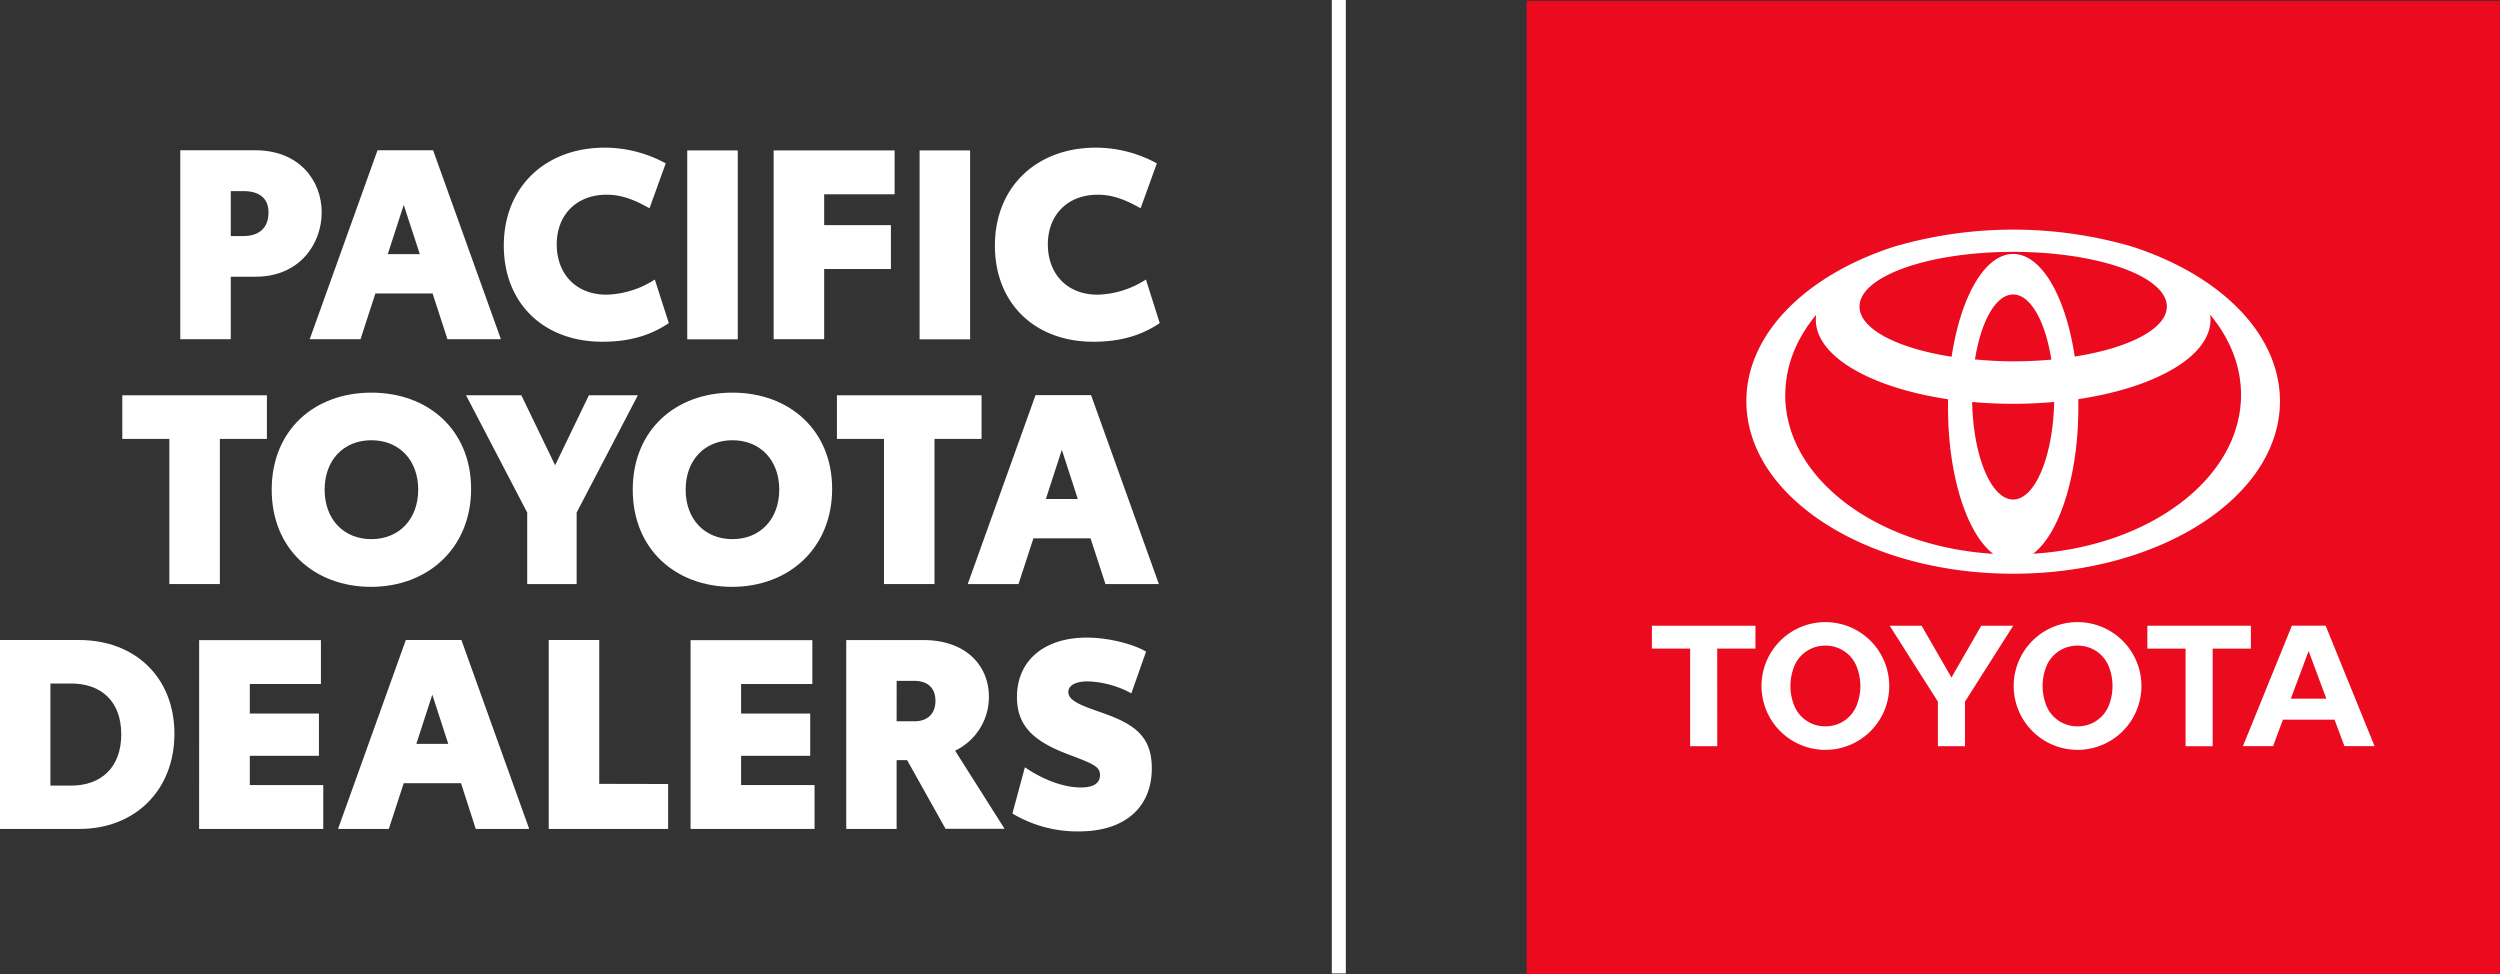 <svg id="Layer_1" data-name="Layer 1" xmlns="http://www.w3.org/2000/svg" viewBox="0 0 714.66 278.48"><rect x="0" y="0" width="714.66" height="278.48" fill="#333333" stroke="none"/><defs><style>.cls-1{fill:#eb0a1e;}.cls-2{fill:#fff;}.cls-3{fill:none;stroke:#fff;stroke-miterlimit:10;stroke-width:4px;}</style></defs><rect class="cls-1" x="436.41" y="0.23" width="278.26" height="278.26"/><path class="cls-2" d="M1787,139.18a121.49,121.49,0,0,0-67.83,0c-25.11,8.07-42.36,24.83-42.36,44.2,0,27.25,34.15,49.34,76.27,49.34s76.27-22.09,76.27-49.34C1829.33,164,1812.08,147.26,1787,139.18Zm-33.92,72.33c-6.28,0-11.42-12.36-11.72-27.89,3.78.34,7.7.52,11.72.52s7.94-.18,11.72-.52C1764.48,199.15,1759.35,211.51,1753.06,211.51Zm-10.92-40c1.71-10.9,5.95-18.62,10.92-18.62s9.21,7.72,10.92,18.62c-3.49.32-7.15.49-10.92.49S1745.63,171.78,1742.14,171.46Zm28.53-.82c-2.56-17.11-9.47-29.38-17.61-29.38s-15,12.27-17.6,29.38c-15.49-2.42-26.32-7.93-26.32-14.34,0-8.64,19.66-15.64,43.92-15.64s43.93,7,43.93,15.64C1797,162.71,1786.16,168.22,1770.67,170.64Zm-82.75,10.94c0-8.36,3.22-16.19,8.83-22.92a9.55,9.55,0,0,0-.1,1.41c0,10.51,15.78,19.44,37.79,22.72,0,.8,0,1.59,0,2.4,0,19.53,5.42,36.08,12.91,41.79C1714,224.94,1687.92,205.4,1687.92,181.58ZM1758.8,227c7.49-5.71,12.91-22.25,12.91-41.79,0-.81,0-1.6,0-2.4,22-3.28,37.78-12.21,37.78-22.72a9.55,9.55,0,0,0-.1-1.41c5.61,6.73,8.83,14.56,8.83,22.92C1818.2,205.4,1792.09,224.94,1758.8,227Z" transform="translate(-1177.59 -68.71)"/><polygon class="cls-2" points="501.82 178.87 472.22 178.87 472.22 185.42 483.15 185.42 483.15 213.32 490.9 213.32 490.89 185.42 501.82 185.42 501.82 178.87"/><path class="cls-2" d="M1699.4,246.55a18.26,18.26,0,1,0,18.26,18.26A18.26,18.26,0,0,0,1699.4,246.55Zm8.95,23.79a9.46,9.46,0,0,1-7.15,5.85,10.15,10.15,0,0,1-3.59,0,9.46,9.46,0,0,1-7.15-5.85,15.09,15.09,0,0,1,0-11.06,9.44,9.44,0,0,1,7.15-5.85,10.15,10.15,0,0,1,3.59,0,9.44,9.44,0,0,1,7.15,5.85,15.09,15.09,0,0,1,0,11.06Z" transform="translate(-1177.59 -68.71)"/><polygon class="cls-2" points="540.19 178.87 549.32 178.87 557.85 193.68 566.37 178.87 575.5 178.87 561.72 200.57 561.72 213.32 553.97 213.32 553.97 200.57 540.19 178.87"/><path class="cls-2" d="M1753.23,264.81a18.26,18.26,0,1,1,18.26,18.26A18.27,18.27,0,0,1,1753.23,264.81Zm18.26,11.54a10.76,10.76,0,0,0,1.8-.16,9.46,9.46,0,0,0,7.15-5.85,15.22,15.22,0,0,0,0-11.06,9.48,9.48,0,0,0-7.15-5.85,10.76,10.76,0,0,0-1.8-.16,10.54,10.54,0,0,0-1.79.16,9.49,9.49,0,0,0-7.16,5.85,15.22,15.22,0,0,0,0,11.06,9.47,9.47,0,0,0,7.16,5.85A10.54,10.54,0,0,0,1771.49,276.35Z" transform="translate(-1177.59 -68.71)"/><path class="cls-2" d="M1844.87,274.43H1830.2l-2.82,7.58h-8.62l14-34.45h9.64l14,34.45h-8.62l-2.83-7.58Zm-2.26-6-5.07-13.61-5.08,13.61Z" transform="translate(-1177.59 -68.71)"/><polygon class="cls-2" points="643.45 178.87 613.85 178.87 613.85 185.42 624.77 185.42 624.77 213.32 632.52 213.32 632.52 185.42 643.45 185.42 643.45 178.87"/><line class="cls-3" x1="382.72" x2="382.72" y2="278.26"/><path class="cls-2" d="M1269.55,129.42c0,9.05-6.38,18.39-18.85,18.39h-7.14v17.86h-14.44v-54h21.58C1263.17,111.71,1269.55,120.38,1269.55,129.42Zm-15.2,0c0-4.1-2.73-6.08-7.14-6.08h-3.65v12.85h3.65C1251.62,136.19,1254.35,133.9,1254.35,129.42Z" transform="translate(-1177.59 -68.71)"/><path class="cls-2" d="M1301.25,152.6H1284.9l-4.25,13.07h-14.52l19.38-54h15.89l19.38,54H1305.5Zm-3.65-11.25L1293,127.29l-4.56,14.06Z" transform="translate(-1177.59 -68.71)"/><path class="cls-2" d="M1321.61,138.92c0-16.95,12.09-28,28.81-28a36.43,36.43,0,0,1,17.48,4.49l-4.64,12.84c-3.57-2-7.45-3.88-12.23-3.88-8.67,0-14.29,5.78-14.29,14.22,0,8,5.09,14.36,14.29,14.36a26.82,26.82,0,0,0,13.75-4.33l4,12.46c-4.78,3.2-10.64,5.32-18.92,5.32C1333,166.43,1321.61,155.41,1321.61,138.92Z" transform="translate(-1177.59 -68.71)"/><path class="cls-2" d="M1374.05,111.71h14.44v54h-14.44Z" transform="translate(-1177.59 -68.71)"/><path class="cls-2" d="M1398.75,111.71h34.58v12.54h-20.14v8.82h19.08v12.54h-19.08v20.06h-14.44Z" transform="translate(-1177.59 -68.71)"/><path class="cls-2" d="M1440.47,111.71h14.44v54h-14.44Z" transform="translate(-1177.59 -68.71)"/><path class="cls-2" d="M1462,138.92c0-16.95,12.09-28,28.81-28a36.43,36.43,0,0,1,17.48,4.49l-4.64,12.84c-3.57-2-7.45-3.88-12.24-3.88-8.66,0-14.28,5.78-14.28,14.22,0,8,5.09,14.36,14.28,14.36a26.82,26.82,0,0,0,13.76-4.33l3.95,12.46c-4.79,3.2-10.64,5.32-18.92,5.32C1473.38,166.43,1462,155.41,1462,138.92Z" transform="translate(-1177.59 -68.71)"/><path class="cls-2" d="M1253.89,194.18h-13.45v41.49H1226V194.18h-13.45V181.71h41.34Z" transform="translate(-1177.59 -68.71)"/><path class="cls-2" d="M1255.26,208.69c0-17,12.16-27.74,28.5-27.74s28.5,10.79,28.5,27.52-12.16,28-28.65,28C1267.5,236.43,1255.26,225.72,1255.26,208.69Zm41.88,0c0-8.43-5.4-14.13-13.38-14.13s-13.37,5.7-13.37,14.13,5.39,14.14,13.37,14.14S1297.14,217.05,1297.14,208.69Z" transform="translate(-1177.59 -68.71)"/><path class="cls-2" d="M1342.43,215.23v20.44H1328.3V215.23l-17.48-33.52h15.81l9.65,20,9.65-20h14Z" transform="translate(-1177.59 -68.71)"/><path class="cls-2" d="M1358.47,208.69c0-17,12.16-27.74,28.5-27.74s28.5,10.79,28.5,27.52-12.16,28-28.65,28C1370.71,236.43,1358.47,225.72,1358.47,208.69Zm41.88,0c0-8.43-5.4-14.13-13.38-14.13s-13.38,5.7-13.38,14.13,5.4,14.14,13.38,14.14S1400.35,217.05,1400.35,208.69Z" transform="translate(-1177.59 -68.71)"/><path class="cls-2" d="M1458.18,194.18h-13.45v41.49h-14.44V194.18h-13.45V181.71h41.34Z" transform="translate(-1177.59 -68.71)"/><path class="cls-2" d="M1489.34,222.6H1473l-4.25,13.07h-14.52l19.38-54h15.88l19.38,54H1493.6Zm-3.65-11.25-4.56-14.06-4.56,14.06Z" transform="translate(-1177.59 -68.71)"/><path class="cls-2" d="M1227.45,278.47c0,16.18-11.32,27.2-27.13,27.2h-22.73v-54h22.73C1216.13,251.71,1227.45,262.28,1227.45,278.47Zm-15.2.15c0-9.5-5.78-14.52-14.36-14.52H1192v29.19h5.86C1206.63,293.29,1212.25,288,1212.25,278.62Z" transform="translate(-1177.59 -68.71)"/><path class="cls-2" d="M1234.52,251.71h34.81v12.54H1249v8.44h19.76v12.08H1249v8.36h21v12.54h-35.49Z" transform="translate(-1177.59 -68.71)"/><path class="cls-2" d="M1309.38,292.6H1293l-4.26,13.07h-14.52l19.38-54h15.89l19.38,54h-15.28Zm-3.65-11.25-4.56-14.06-4.56,14.06Z" transform="translate(-1177.59 -68.71)"/><path class="cls-2" d="M1368.58,292.83v12.84h-34.13v-54h14.44v41.12Z" transform="translate(-1177.59 -68.71)"/><path class="cls-2" d="M1375,251.71h34.81v12.54h-20.37v8.44h19.76v12.08h-19.76v8.36h21v12.54H1375Z" transform="translate(-1177.59 -68.71)"/><path class="cls-2" d="M1436.9,286h-3v19.68H1419.5v-54h22c12.47,0,18.78,7.53,18.78,16.19a17,17,0,0,1-9.66,15.43l14.14,22.34h-16.87Zm-3-11.1H1439c3.72,0,6-2.13,6-5.85s-2.28-5.7-6-5.7h-5.09Z" transform="translate(-1177.59 -68.71)"/><path class="cls-2" d="M1467,301.27l3.57-13.23c4.48,3.12,10.56,5.78,16,5.78,3.87,0,5.47-1.37,5.47-3.57,0-2.44-2-3.2-9-5.86-9.19-3.49-14.74-7.6-14.74-16.41,0-10.72,8.13-17,19.91-17,6.31,0,13.3,1.83,17,4L1501,266.91a28,28,0,0,0-12.47-3.42c-3.26,0-5.54,1.07-5.54,3,0,2.59,3.65,3.88,9.73,6,8.81,3.11,14.13,6.46,14.13,15.8,0,11.41-7.9,18.09-20.82,18.09A36.28,36.28,0,0,1,1467,301.27Z" transform="translate(-1177.59 -68.71)"/></svg>